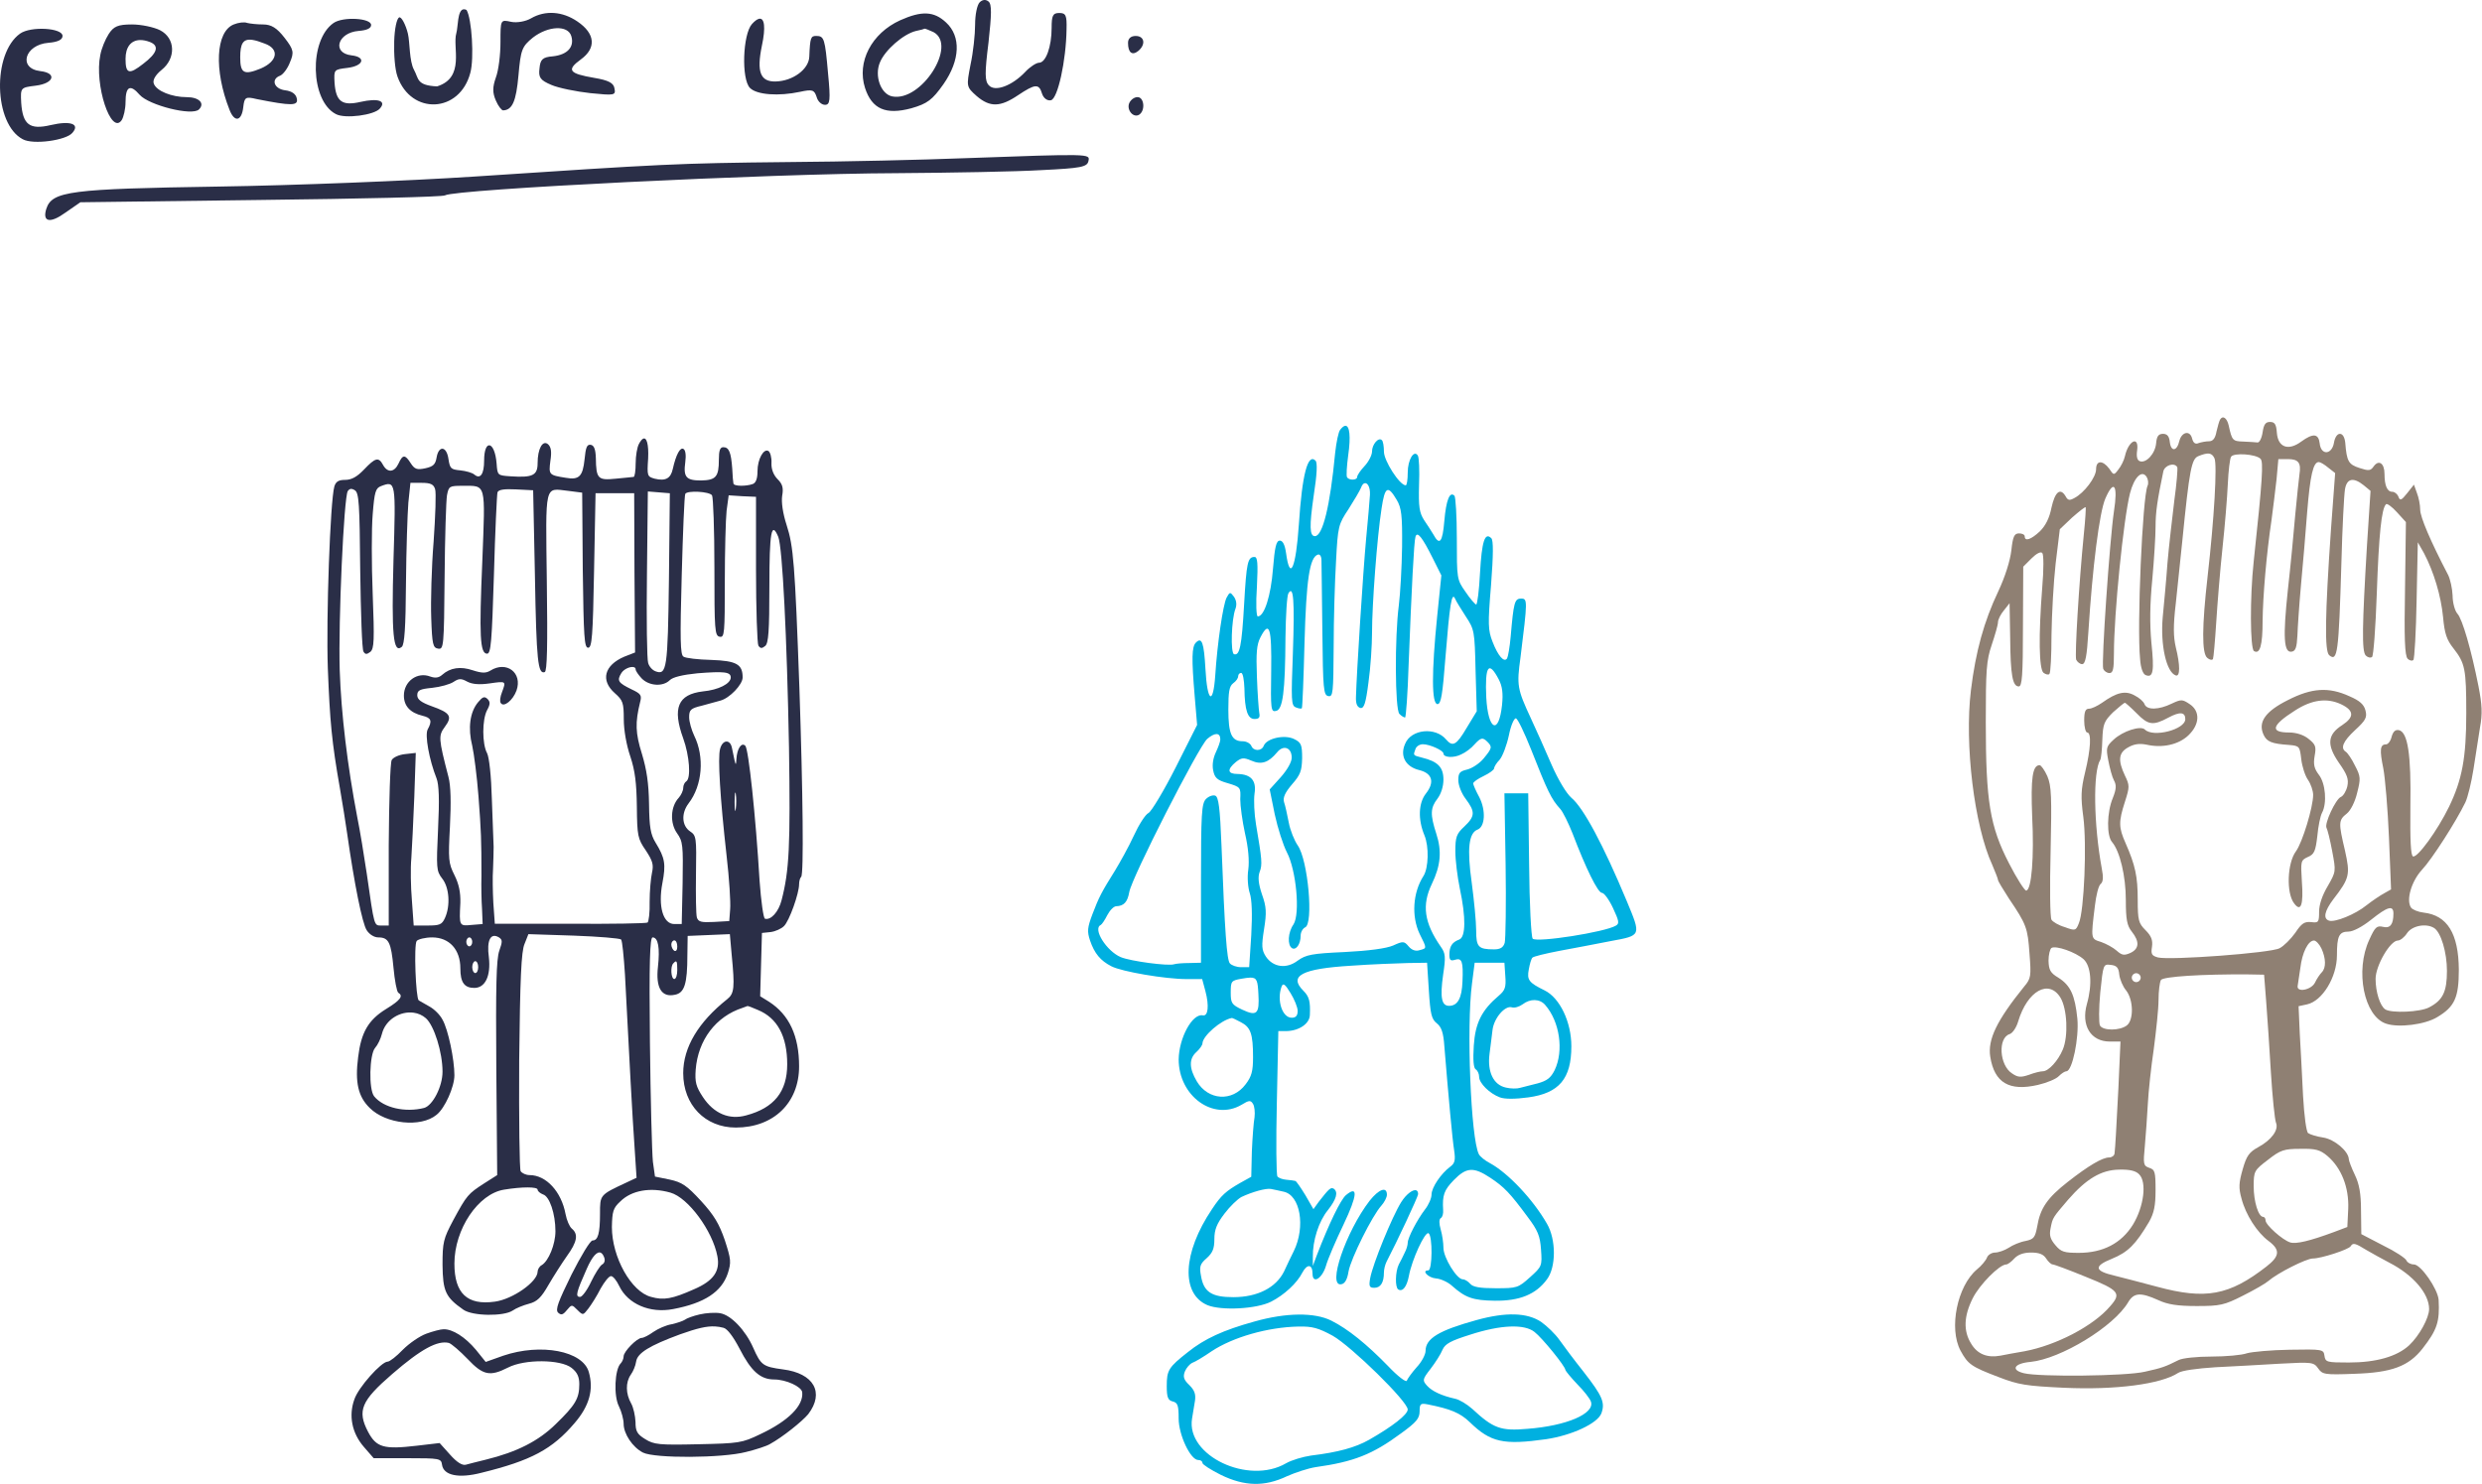 <svg width="3328" height="1990" xmlns="http://www.w3.org/2000/svg" xmlns:xlink="http://www.w3.org/1999/xlink" xml:space="preserve" overflow="hidden"><defs><clipPath id="clip0"><rect x="485" y="276" width="3328" height="1990"/></clipPath></defs><g clip-path="url(#clip0)" transform="translate(-485 -276)"><path d="M351.808 1298.33C350.612 1296.34 348.618 1289.16 347.024 1282.39 345.429 1273.22 342.239 1269.24 337.057 1269.24 333.07 1269.24 326.691 1268.04 323.103 1266.85 318.717 1264.85 315.927 1266.85 314.332 1272.82 311.541 1284.38 300.378 1281.99 297.189 1269.64 293.999 1255.69 286.026 1254.89 284.431 1268.04 283.634 1276.01 280.843 1279.2 275.262 1279.2 269.282 1279.2 266.89 1276.01 266.092 1266.85 264.896 1252.5 252.537 1239.35 244.165 1242.53 240.577 1243.73 239.381 1248.91 240.577 1256.88 243.368 1277.21 229.015 1270.43 224.231 1249.31 223.035 1243.73 219.048 1235.76 215.46 1231.38 209.48 1223.41 209.081 1223.41 203.101 1232.57 194.33 1244.13 185.559 1243.73 185.559 1231.77 185.559 1221.01 169.612 1199.89 156.456 1193.12 150.077 1189.53 147.685 1189.93 144.894 1195.11 137.718 1207.46 130.541 1201.88 125.757 1180.36 122.967 1166.02 117.784 1156.05 110.209 1148.48 98.249 1137.32 89.877 1134.53 89.877 1141.71 89.877 1144.1 86.289 1145.69 82.302 1145.69 75.923 1145.69 73.93 1141.71 71.936 1122.98 70.341 1109.03 63.564 1087.51 54.394 1067.98 35.258 1027.73 24.095 987.476 17.716 935.268 8.945 863.134 22.101 753.538 46.421 700.932 50.407 691.368 53.996 682.6 53.996 681.006 53.996 679.412 60.773 668.253 68.747 655.898 92.268 621.226 93.863 616.444 96.255 582.17 98.647 551.882 98.249 548.694 89.079 537.933 52.401 492.501 40.042 466.995 43.63 443.88 49.212 408.81 69.145 397.252 107.418 406.02 119.378 408.81 132.136 413.99 135.724 417.976 139.312 421.563 143.698 424.352 145.691 424.352 153.665 424.352 162.834 468.988 160.442 494.892 157.253 526.376 151.273 539.528 134.927 549.889 124.163 556.266 122.169 560.251 121.771 572.606 121.771 580.576 123.764 588.547 125.757 589.743 131.738 593.329 158.05 584.163 168.815 574.598 178.782 565.432 180.775 541.122 173.2 514.42 165.227 485.726 178.383 464.205 203.898 464.205L218.251 464.205 215.46 401.636C212.271 341.059 211.473 324.72 210.277 313.959 209.879 311.17 206.689 308.778 203.101 308.778 193.931 308.778 175.193 297.62 147.685 276.099 120.176 254.578 110.608 240.63 106.621 216.319 103.83 201.574 102.235 199.183 91.072 196.791 83.897 195.596 73.531 191.212 68.348 187.625 62.767 184.039 54.394 181.249 50.009 181.249 45.623 181.249 40.441 178.061 39.245 174.474 37.65 170.488 31.67 163.315 25.689 158.533-0.623 136.215-12.185 79.624 3.762 49.734 13.729 31.401 18.115 28.213 54.793 14.265 81.504 3.903 91.87 2.309 142.502-0.082 211.473-3.27 272.471 4.7 295.594 19.844 300.378 23.033 320.711 25.822 345.429 27.416 368.154 28.612 407.224 30.605 431.942 32.199 475.398 34.59 477.391 34.191 483.371 25.822 488.953 17.852 491.743 17.055 532.01 18.648 581.845 20.243 604.569 28.612 623.307 52.524 642.843 77.631 646.431 88.391 644.836 117.883 643.64 132.628 620.915 165.308 611.746 165.308 607.36 165.308 602.975 167.699 601.779 170.488 600.583 173.677 586.629 182.843 570.283 190.814L541.18 205.958 540.781 237.442C540.781 260.557 538.389 273.31 532.409 285.664 528.023 294.83 524.435 304.395 524.435 306.388 524.036 317.148 505.299 333.089 490.149 335.48 481.776 336.676 472.607 339.466 469.817 341.458 467.424 343.451 464.634 363.776 463.039 391.673 461.843 417.179 459.85 454.641 458.654 474.966L457.059 511.63 468.222 514.022C488.953 518.405 508.488 550.687 508.488 579.779 508.488 605.684 511.279 611.661 524.036 611.661 530.017 611.661 542.376 618.038 554.336 627.603 576.263 645.138 584.237 647.529 584.237 635.972 584.237 621.226 579.851 615.647 570.283 618.038 561.911 620.031 559.519 617.639 551.944 600.901 532.409 559.454 544.768 497.682 574.669 488.117 591.413 482.538 626.497 486.922 642.843 496.885 666.364 510.834 671.946 523.188 671.946 560.65 671.547 609.271 656.398 633.581 624.503 637.167 617.327 637.964 609.752 641.153 607.759 643.942 600.981 654.304 608.556 679.412 622.51 694.556 635.666 708.505 667.959 758.719 680.717 785.022 683.906 791.797 688.69 811.325 691.481 828.86 694.272 846.396 698.259 871.902 700.252 885.053 703.84 904.182 703.043 916.139 698.259 940.847 688.69 989.07 676.73 1030.92 669.952 1038.09 666.763 1041.68 663.573 1052.44 663.573 1062.4 663.175 1071.96 660.384 1084.32 657.594 1089.9 634.072 1134.93 620.118 1167.61 620.118 1177.57 620.118 1183.95 618.125 1193.91 615.732 1199.89L611.746 1211.05 602.576 1199.49C595.001 1189.93 593.008 1189.13 591.014 1194.71 589.42 1198.7 585.832 1201.49 582.642 1201.49 575.865 1201.49 572.276 1209.86 572.276 1225.4 572.276 1239.75 564.702 1244.93 557.924 1235.76 553.539 1229.38 551.147 1229.38 538.788 1233.37 524.036 1238.15 521.644 1242.14 519.651 1267.24 518.854 1274.82 516.063 1279.2 512.475 1279.2 508.887 1279.2 505.697 1274.42 504.501 1267.24 501.71 1250.9 486.959 1250.11 485.365 1266.45 483.77 1279.6 476.594 1280.4 460.647 1268.84 443.504 1256.08 429.55 1260.87 427.955 1280.4 427.158 1291.95 425.165 1295.14 418.786 1295.14 412.805 1295.14 410.413 1291.95 408.819 1281.19 407.623 1273.22 404.433 1267.24 402.041 1267.64 399.25 1268.04 390.48 1268.44 382.905 1268.84 368.552 1269.24 367.755 1270.43 363.369 1290.36 360.977 1300.72 355.396 1304.31 351.808 1298.33ZM344.233 1246.52C348.22 1238.55 343.834 1164.82 335.063 1087.91 327.488 1021.35 327.09 984.686 334.664 978.708 337.854 975.918 341.043 975.52 342.239 977.114 343.037 978.708 345.03 1001.03 346.625 1026.13 348.22 1051.24 351.808 1096.27 354.997 1125.77 358.187 1155.26 361.376 1193.91 362.173 1211.85 362.971 1229.78 364.964 1246.12 366.559 1248.51 370.147 1254.09 399.649 1252.1 406.028 1245.72 410.015 1241.74 408.819 1219.42 396.858 1107.83 391.676 1060.01 392.074 991.062 397.257 987.874 405.231 983.092 408.819 995.446 408.819 1028.13 409.217 1062 414.002 1118.19 420.779 1163.63 422.772 1179.17 425.962 1203.48 427.557 1218.62L429.949 1245.32 442.706 1245.32C457.059 1245.32 460.647 1240.14 458.255 1225 457.457 1219.82 455.065 1195.91 452.673 1171.6 450.68 1147.68 446.294 1101.85 442.706 1069.97 435.929 1006.21 437.125 985.085 447.889 987.077 453.072 987.874 454.667 993.055 455.464 1008.2 455.863 1019.36 457.856 1049.65 460.248 1075.95 462.64 1102.25 466.627 1146.89 468.621 1174.78 472.607 1223.41 476.594 1241.34 484.169 1241.34 486.162 1241.34 491.743 1238.15 496.926 1233.77L506.096 1226.59 500.514 1151.27C492.541 1036.1 491.743 987.874 498.122 982.295 509.285 973.128 510.88 984.686 514.468 1105.84 515.664 1152.87 518.056 1197.5 519.252 1204.67 521.644 1219.42 530.415 1221.41 544.369 1210.25L553.539 1202.68 548.754 1129.35C542.376 1022.15 541.578 987.476 547.16 981.896 549.552 979.505 553.14 978.31 555.532 979.903 557.525 981.099 560.316 1019.36 561.911 1064.79 564.702 1144.9 568.29 1178.77 574.27 1184.75 575.466 1186.34 582.243 1181.56 589.021 1173.99L600.981 1160.84 599.785 1071.57C598.589 1005.41 599.387 981.498 603.373 977.512 605.766 975.121 609.354 974.324 610.948 975.918 612.543 977.512 614.536 1013.78 615.334 1056.42L616.929 1133.74 625.301 1118.99C638.457 1093.88 648.025 1062 650.816 1033.31 652.81 1011.39 655.6 1003.02 664.77 991.461 680.318 971.535 681.913 963.962 681.913 904.581 681.913 844.802 676.331 815.31 658.79 779.044 643.241 747.162 616.53 710.497 610.55 712.49 607.36 713.685 606.563 734.409 606.962 779.443 608.158 849.983 603.373 879.474 591.413 881.865 586.629 882.662 583.838 879.872 581.845 873.097 580.649 867.518 577.061 862.736 574.27 862.736 566.296 862.736 565.499 855.562 570.682 830.455 573.074 818.1 576.662 776.254 578.257 737.996L581.047 668.253 571.878 663.072C566.695 660.282 555.931 653.109 548.356 647.131 533.206 634.776 505.697 623.617 497.724 626.407 489.75 629.197 491.743 639.16 503.704 655.101 525.631 683.397 526.428 688.179 519.252 720.46 510.481 757.524 510.481 761.11 521.644 769.878 526.827 773.863 532.807 785.819 535.598 797.775 540.382 816.506 540.382 819.694 532.807 834.042 528.422 843.208 522.84 851.178 520.448 852.772 512.873 857.555 516.461 866.721 532.807 881.865 547.16 895.016 549.153 899.002 546.761 908.168 544.768 916.139 539.186 921.319 525.232 927.297 497.325 940.05 474.601 938.456 442.706 922.117 412.407 906.972 402.44 892.626 410.015 875.887 414.4 866.323 420.779 863.533 444.7 861.938 458.255 860.743 458.654 859.946 460.647 842.809 461.843 832.846 465.83 820.492 469.817 814.912 473.405 809.731 476.594 800.565 476.594 794.985 476.594 778.646 462.242 731.221 453.471 719.265 441.909 703.722 440.314 663.47 451.079 649.522 460.248 637.167 463.836 647.529 461.444 679.412 459.85 705.715 459.85 707.309 469.418 711.693 478.188 715.279 479.783 719.663 482.175 739.59 483.371 752.741 486.162 766.69 488.554 771.074 495.332 783.827 493.338 810.528 484.169 822.085 478.188 830.056 476.594 835.635 478.587 847.193 480.979 859.946 479.783 862.736 470.215 870.308 463.836 875.489 453.869 878.677 444.301 878.677 418.387 878.677 420.779 888.241 452.275 908.168 474.999 922.914 495.332 925.305 514.069 916.537 531.611 908.168 532.01 899.401 515.664 888.64 495.73 875.887 494.534 862.337 510.88 838.425 522.442 822.085 524.435 816.107 522.442 806.543 520.847 799.768 516.86 793.391 513.671 792.195 506.893 789.406 491.345 756.328 494.534 750.749 495.73 748.756 499.318 734.808 502.109 719.663 507.292 692.165 507.292 692.165 496.129 672.637 488.953 660.681 484.567 647.928 484.567 638.363 484.567 624.016 483.77 623.219 473.803 624.414 465.032 625.212 461.046 622.821 452.673 610.068 446.693 601.698 437.125 592.134 431.543 589.344 419.982 582.968 284.83 573.004 268.484 576.99 260.112 579.381 258.916 581.373 260.511 591.336 261.707 600.104 259.713 605.684 251.74 613.654 242.57 622.821 241.374 626.806 241.374 654.304 241.374 685.39 238.185 700.534 225.028 730.423 215.859 751.147 215.46 758.719 224.231 785.819 230.61 805.746 230.61 807.739 224.231 820.89 214.663 841.215 215.46 851.577 228.616 858.75 236.191 863.134 243.368 864.33 253.335 862.337 274.464 857.555 295.993 862.337 309.149 874.691 324.698 889.437 325.495 907.371 310.744 916.936 301.176 923.312 299.581 923.312 286.823 917.334 269.68 908.965 253.733 908.567 250.544 916.537 249.348 920.124 243.368 925.305 236.989 928.493 224.63 935.268 213.068 932.479 193.533 918.53 187.154 914.146 179.579 910.559 175.991 910.559 171.207 910.559 169.612 906.574 169.612 894.618 169.612 885.85 171.605 878.677 173.599 878.677 179.579 878.677 178.383 856.359 170.808 825.274 165.227 802.159 164.828 792.195 168.416 765.494 173.2 729.228 169.612 639.559 162.436 622.821 158.449 612.857 157.652 612.459 143.698 617.639 135.326 620.031 127.352 624.813 125.757 627.603 123.764 630.791 123.365 671.84 124.561 718.866 126.156 792.594 125.757 806.942 120.176 820.093 116.588 828.063 111.804 834.838 109.81 834.838 100.242 834.838 97.85 817.303 99.843 766.291 102.634 711.693 99.046 667.456 91.87 666.659 89.877 666.26 79.112 682.998 68.747 703.323 43.231 752.741 37.65 786.218 37.65 892.626 37.65 962.368 38.447 975.121 45.623 996.243 50.009 1009.39 53.996 1022.94 53.996 1026.53 53.996 1030.12 57.584 1037.29 61.969 1042.47L69.544 1052.04 70.341 1006.21C70.74 955.593 73.531 940.449 81.903 940.449 86.289 940.449 87.485 954.796 87.485 1020.55L87.883 1101.06 99.046 1112.22C105.425 1118.59 111.405 1121.78 113.398 1119.39 115.392 1117.4 115.392 1097.07 113.398 1073.96 108.215 1007.8 109.013 963.962 114.993 958.782 118.182 956.39 121.771 955.593 122.967 957.187 124.561 958.383 125.757 982.295 125.757 1009.79 126.156 1037.29 128.548 1080.73 131.339 1105.44L136.92 1151.27 153.266 1166.81C162.834 1175.18 170.808 1181.56 171.605 1180.76 172.004 1180.36 171.207 1164.42 169.213 1145.69 162.436 1077.14 156.854 982.295 158.848 976.317 160.442 973.128 164.03 970.339 166.821 970.339 171.207 970.339 173.2 980.7 175.193 1013.38 180.775 1101.06 189.945 1173.59 197.918 1192.32 209.48 1219.02 215.061 1210.65 209.48 1175.18 203.898 1137.72 192.337 971.136 195.127 963.962 196.323 961.173 199.912 958.383 203.5 958.383 208.284 958.383 209.48 963.564 209.48 984.686 209.48 1037.69 222.238 1164.42 231.008 1199.49 236.59 1221.01 246.956 1231.38 253.335 1221.41 255.328 1218.22 256.125 1212.64 254.531 1209.46 247.753 1194.31 240.178 1020.55 244.564 977.114 245.361 964.759 248.55 956.789 252.138 955.593 262.105 951.608 263.7 960.774 259.713 999.033 257.321 1024.54 257.72 1051.24 260.909 1083.92 263.301 1110.22 265.295 1142.11 265.295 1154.46 265.295 1174.39 267.687 1190.33 275.66 1228.59 277.255 1236.96 290.411 1241.34 294.398 1234.56 295.195 1232.57 293.601 1212.64 290.411 1189.53 287.62 1166.42 283.235 1128.95 281.242 1105.84 279.647 1082.72 276.458 1050.04 274.863 1032.91 271.674 996.243 279.647 959.578 292.405 955.195 298.385 953.202 298.385 969.143 292.405 993.055 289.215 1007 288.816 1021.35 292.405 1051.64 294.797 1073.96 298.783 1111.82 301.176 1135.73 310.744 1231.77 313.535 1245.72 322.704 1249.31 335.462 1254.49 340.645 1254.09 344.233 1246.52ZM239.779 904.581C255.328 888.64 261.707 887.444 282.438 898.603 297.986 906.972 305.162 906.176 305.162 896.611 305.162 882.662 262.105 871.503 250.942 882.662 245.361 888.241 221.44 880.669 209.081 869.112 199.114 859.946 198.716 857.953 201.905 841.215 203.898 830.853 207.088 818.897 209.48 814.513 213.068 808.137 212.669 802.557 207.885 790.602 199.912 771.472 199.513 739.988 207.088 731.619 217.453 719.265 225.427 686.187 225.427 653.906 225.427 628.001 227.022 619.632 233.401 611.661 244.165 598.111 243.368 588.547 231.407 582.968 223.035 579.381 220.244 579.779 213.068 586.156 208.682 590.141 199.114 595.322 192.337 597.713 178.383 602.097 178.383 600.901 183.964 646.334 185.559 660.282 188.749 673.035 191.539 675.427 195.127 678.216 195.526 684.593 193.134 696.548 182.37 755.133 181.174 826.071 191.141 842.012 192.337 844.005 193.533 855.961 193.931 869.112 194.729 890.234 196.323 893.821 208.284 905.777 215.859 912.552 223.035 918.53 224.231 918.53 225.028 918.53 232.205 912.153 239.779 904.581ZM638.856 616.444C648.025 610.466 655.999 583.765 655.999 559.055 655.999 530.76 650.417 519.601 632.078 510.036 620.118 503.66 581.845 502.066 573.473 507.247 566.296 511.63 560.316 530.76 560.316 548.295 560.316 565.831 579.851 599.706 590.217 599.706 593.406 599.706 598.988 604.089 602.576 609.669 609.354 619.632 628.091 623.219 638.856 616.444ZM487.757 588.945C493.737 575.794 494.135 563.041 488.155 557.063 485.763 554.672 481.378 548.295 478.986 543.114 473.803 533.151 453.869 529.564 455.863 539.129 456.261 542.317 457.856 553.078 459.451 563.041 461.843 583.366 469.817 599.706 477.79 599.706 480.182 599.706 484.966 594.923 487.757 588.945ZM216.656 553.875C217.453 547.498 221.44 537.933 225.826 532.752 235.793 520 236.191 492.899 226.623 485.726 217.055 478.552 194.729 478.552 190.742 485.726 189.147 488.914 189.147 508.841 191.141 529.963 195.127 567.823 195.127 568.222 205.094 567.026 213.068 566.229 215.859 563.44 216.656 553.875ZM245.361 549.889C245.361 546.701 242.57 543.911 239.381 543.911 236.191 543.911 233.401 546.701 233.401 549.889 233.401 553.078 236.191 555.867 239.381 555.867 242.57 555.867 245.361 553.078 245.361 549.889ZM413.603 518.007C415.198 498.479 417.988 455.438 419.982 422.36 421.975 389.68 425.165 359.392 426.759 355.407 430.746 345.842 420.779 332.292 403.237 322.727 390.878 315.952 387.29 311.17 382.107 292.837 376.924 274.903 376.526 267.73 380.513 253.782 386.094 231.862 401.643 207.951 416.792 196.791 432.739 184.836 431.942 176.466 414.002 162.518 363.768 123.462 332.272 117.883 267.288 135.418 245.361 141.396 219.845 147.772 210.676 150.163 183.167 156.54 181.971 162.916 206.689 172.88 228.218 181.648 238.583 192.009 256.524 222.297 263.301 234.254 265.295 244.217 265.295 264.94 265.295 289.251 264.497 292.439 256.923 294.83 248.949 297.62 248.55 299.612 250.942 324.321 252.138 338.668 254.132 364.174 254.929 380.514 255.727 396.854 259.315 430.33 262.903 454.242 266.092 478.552 269.282 508.044 269.282 520 269.282 531.955 270.876 543.911 272.471 546.701 275.262 551.483 329.083 554.672 388.885 554.273L410.812 553.875 413.603 518.007ZM137.718 523.188C146.887 508.044 148.482 471.379 140.907 453.445 134.528 438.301 121.771 424.352 114.196 424.352 111.006 424.352 102.634 422.36 95.458 419.57 84.694 415.983 80.707 415.983 72.734 421.563 55.989 432.323 53.597 468.988 69.544 474.169 73.531 475.364 78.714 482.936 81.106 491.306 93.464 532.354 122.169 548.295 137.718 523.188ZM495.73 310.771C514.468 294.83 524.834 268.527 523.638 239.833L522.442 215.522 504.501 208.747C472.209 196.791 453.869 192.408 445.896 194.799 435.53 197.987 412.805 218.312 412.805 224.29 412.805 227.08 411.211 229.072 409.616 229.072 403.237 229.072 396.858 249.397 396.858 270.121 396.858 290.446 397.656 291.642 415.995 305.59 432.739 318.742 437.524 320.336 459.451 320.336 479.783 320.734 485.763 319.14 495.73 310.771ZM243.368 286.062C253.733 275.7 249.746 243.021 234.995 218.711 219.447 193.603 194.729 180.85 162.436 180.85 142.901 180.85 138.515 182.046 130.94 191.212 124.163 199.183 122.568 204.364 124.561 213.928 127.352 228.276 127.352 227.877 148.083 252.187 172.403 280.085 192.337 292.04 216.257 292.439 230.61 292.837 238.982 290.845 243.368 286.062ZM548.356 184.437C555.931 180.053 569.486 172.481 578.655 167.699 610.55 151.359 632.078 126.252 632.078 105.528 632.078 93.572 618.922 69.661 605.367 56.907 589.021 41.763 561.114 33.793 524.435 33.793 494.933 33.793 492.939 34.191 491.743 42.959 490.547 51.328 489.351 51.726 445.098 50.929 420.38 50.531 394.466 48.14 387.689 46.147 381.31 43.756 359.781 41.763 340.246 41.763 321.109 41.763 301.176 39.771 295.993 36.981 278.451 28.213 274.464 26.619 250.942 21.438 226.224 15.46 109.013 14.265 88.681 19.446 70.74 23.829 75.524 32.597 97.451 34.59 138.116 38.575 209.48 82.015 228.616 114.694 236.191 127.447 244.962 128.244 268.883 117.484 281.641 111.506 294.797 109.514 320.711 109.514 351.808 109.514 357.389 110.709 382.506 123.462 397.656 131.034 412.805 139.802 416.394 142.99 428.753 153.75 467.424 173.278 476.195 173.278 487.358 173.278 524.036 185.234 526.827 189.618 530.017 194.799 532.807 194.002 548.356 184.437ZM118.581 173.278C121.372 168.895 125.359 165.308 127.352 165.308 129.345 165.308 149.678 157.736 172.004 148.57 216.656 130.635 219.845 126.65 204.297 109.115 181.971 82.812 132.136 56.907 89.877 48.937 77.916 46.944 63.165 44.154 57.185 42.959 39.643 39.771 26.487 44.951 18.115 58.9 7.35 76.037 8.148 95.964 20.108 119.875 29.278 138.208 55.989 165.308 65.159 165.308 67.152 165.308 71.936 168.895 75.923 173.278 80.707 178.459 88.282 181.249 98.249 181.249 109.412 181.249 114.993 178.858 118.581 173.278Z" fill="#8F8073" fill-rule="evenodd" transform="matrix(1 0 0 -1 3110 2137)"/><path d="M282.149 211.007C240.665 210.21 193.994 196.656 165.673 177.919 155.302 170.743 143.335 163.567 139.745 162.371 136.155 160.776 131.767 155.594 129.773 150.81 126.981 143.634 128.177 139.648 135.756 132.472 142.537 125.695 144.532 120.512 143.335 111.742 142.139 104.965 140.543 94.201 139.346 87.424 131.369 37.991 214.737-1.875 265.396 27.626 272.974 32.011 288.132 36.396 298.902 37.991 335.202 42.376 358.337 48.754 376.686 59.119 408.198 77.059 428.542 93.005 428.542 99.782 428.542 110.546 353.152 184.297 328.021 198.649 308.874 209.014 300.897 211.406 282.149 211.007ZM565.76 211.007C551.101 210.409 533.051 206.821 512.708 200.243 485.982 191.872 478.802 187.885 475.212 179.912 472.818 173.932 465.638 162.77 459.256 154.398 448.087 140.046 448.087 138.851 454.47 131.675 461.251 124.1 474.414 118.121 492.364 114.134 497.949 112.938 507.921 106.958 515.101 100.579 543.422 74.268 553.394 70.68 589.295 73.869 641.549 77.856 679.444 94.201 674.258 110.148 673.062 114.134 664.685 124.898 655.909 133.668 647.532 142.438 640.352 151.209 639.954 152.804 639.954 157.587 608.84 195.858 598.469 203.832 591.688 209.213 580.419 211.605 565.76 211.007ZM571.794 227.252C586.104 226.854 597.871 223.565 607.245 217.386 615.223 211.805 626.392 201.041 631.976 193.068 637.56 185.095 651.92 165.959 664.286 150.411 689.815 117.722 693.405 108.951 688.219 94.6 683.034 81.045 648.729 65.099 614.026 59.917 556.984 51.944 539.832 55.531 511.91 82.64 498.746 95.397 485.583 100.579 455.666 106.559 445.694 108.553 444.497 107.357 444.497 97.39 444.497 87.822 440.11 82.64 419.766 67.89 381.473 39.585 356.343 29.619 304.886 22.443 294.914 20.849 277.761 15.267 266.193 10.085 236.676-3.868 209.95-3.47 178.039 12.078 164.477 18.855 153.308 26.031 153.308 28.024 153.308 30.416 150.914 32.011 147.723 32.011 137.352 32.011 121.396 65.498 121.396 87.822 121.396 104.965 120.2 108.951 113.419 110.546 107.036 112.141 105.44 116.127 105.44 131.276 105.44 152.405 107.834 156.391 133.762 176.723 156.1 194.662 181.23 206.224 223.114 217.784 265.396 229.744 303.689 230.143 326.027 218.98 348.365 207.818 373.495 187.486 402.215 157.986 414.98 144.432 426.548 135.661 427.345 138.452 428.143 140.844 434.126 149.215 440.508 156.391 447.29 163.567 452.475 173.533 452.475 178.318 452.475 195.061 470.425 205.825 521.084 219.778 540.63 225.16 557.483 227.651 571.794 227.252ZM440.285 393.54C441.668 392.861 442.491 391.242 442.491 388.55 442.491 385.361 414.17 324.766 400.209 298.056 398.214 294.069 396.619 287.691 396.619 283.306 396.619 270.15 392.231 262.974 383.854 262.974 377.073 262.974 376.275 264.968 378.269 276.13 381.86 295.265 407.389 357.854 419.754 377.787 426.934 389.149 436.134 395.577 440.285 393.54ZM393.719 393.93C397.958 395.424 400.65 393.531 400.65 387.75 400.65 384.162 397.06 377.385 393.071 373 381.104 359.845 352.384 302.438 349.193 284.897 347.598 274.532 344.406 268.552 339.62 267.755 320.074 263.769 345.603 338.317 377.514 379.777 383.697 387.551 389.481 392.435 393.719 393.93ZM245.081 395.528C238.3 396.724 219.951 391.542 205.591 384.765 200.406 381.974 190.035 372.008 182.855 362.44 172.483 348.886 169.292 340.912 169.292 328.155 169.292 315.398 166.899 309.817 158.921 302.641 150.145 295.067 148.949 291.479 151.342 279.121 154.932 257.195 165.702 250.418 194.821 250.418 227.131 250.418 251.863 263.175 262.633 284.702 266.621 293.473 272.605 305.831 275.796 312.209 291.751 344.899 284.571 387.555 261.835 391.94 255.851 393.535 248.273 394.731 245.081 395.528ZM512.637 421.043C505.357 420.544 498.776 416.059 490.399 407.488 477.236 393.933 474.842 387.157 476.039 367.224 476.438 362.839 475.241 357.656 472.848 356.46 470.454 354.866 470.454 349.284 472.848 340.912 474.842 334.135 476.438 322.973 476.438 316.595 476.438 303.439 494.388 274.337 502.366 274.337 505.158 274.337 509.546 271.546 512.338 268.357 515.928 263.972 525.501 262.378 546.642 262.378 574.964 262.378 576.559 262.776 592.515 277.128 608.47 291.479 608.869 292.277 607.274 314.202 606.077 332.541 602.886 340.116 589.324 358.055 565.789 389.947 557.812 398.319 539.064 410.677 527.895 418.053 519.917 421.541 512.637 421.043ZM192.428 624.755C178.068 621.965 153.736 600.836 153.337 590.87 153.337 588.478 149.747 583.295 145.359 579.309 134.988 570.139 135.387 557.382 145.758 539.842 160.916 514.328 193.226 511.936 211.176 535.855 219.154 546.22 221.148 553.396 221.148 572.133 221.148 603.627 217.957 612.397 204.794 619.174 198.81 622.364 193.226 625.154 192.428 624.755ZM598.897 648.824C593.512 648.974 587.728 647.08 582.543 643.093 578.155 639.904 571.773 637.911 568.182 639.107 559.008 641.898 544.249 624.755 542.255 608.809 541.457 601.235 539.462 586.883 538.266 576.917 535.075 552.599 543.452 535.058 560.205 531.47 566.587 529.876 575.363 529.876 578.953 531.071 582.942 531.869 593.712 535.058 602.487 537.051 615.65 540.639 620.437 544.626 625.622 554.991 637.988 580.904 632.404 619.972 612.858 642.296 609.268 646.482 604.282 648.675 598.897 648.824ZM263.48 669.056C261.635 670.402 260.439 669.604 259.441 667.013 252.66 648.675 260.239 625.154 273.004 625.154 278.588 625.154 280.981 627.945 280.981 634.323 280.981 639.107 276.594 649.871 271.408 658.242 267.818 664.222 265.325 667.711 263.48 669.056ZM217.39 678.966C214.342 678.898 210.378 678.275 205.193 677.378 192.029 674.986 191.231 674.189 191.231 659.04 191.231 644.688 192.428 642.695 206.788 635.918 226.333 626.749 229.923 630.337 228.328 657.046 227.431 674.388 226.533 679.172 217.39 678.966ZM527.595 999.292C525.102 998.794 522.31 996.303 517.922 991.519 513.934 986.735 505.956 980.755 500.371 978.363 490.399 973.181 476.438 973.978 476.438 979.559 476.438 983.546 458.089 991.917 448.914 991.917 444.526 991.917 440.138 989.127 438.942 985.539 435.751 976.769 435.352 977.167 447.718 973.978 468.859 968.796 476.438 961.221 476.438 944.477 476.438 935.308 473.246 925.342 468.46 918.964 458.886 906.605 458.488 897.835 466.864 871.922 474.443 848.8 472.848 829.266 460.881 804.549 447.318 776.245 450.51 752.724 472.848 720.433 479.23 711.662 479.629 706.48 476.039 682.96 471.651 651.864 474.044 641.1 484.016 641.1 495.584 641.1 501.169 651.465 501.967 673.79 503.163 700.899 501.169 705.683 491.994 702.892 486.011 700.899 484.416 702.494 484.416 709.669 484.416 720.831 488.006 726.413 497.579 730 506.354 733.19 506.754 759.501 498.377 798.569 495.186 814.117 492.393 836.442 492.393 848.402 492.393 867.537 493.989 871.922 504.36 881.49 519.119 895.443 519.119 901.422 506.354 918.565 500.77 925.74 496.382 936.903 496.382 943.68 496.382 953.647 498.377 955.64 508.349 958.032 514.731 959.626 524.704 966.005 530.288 972.782 541.457 986.336 542.255 988.329 535.474 995.107 532.282 998.296 530.089 999.791 527.595 999.292ZM172.384 1005.57C169.292 1005.67 164.905 1003.48 159.719 999.093 148.151 988.728 58.799 813.718 55.209 793.786 52.816 780.231 48.029 775.049 37.658 774.65 34.467 774.65 29.282 769.468 25.692 762.691 22.501 756.312 18.512 750.332 16.916 749.534 5.747 744.352 24.894 714.453 43.642 706.48 56.805 700.899 108.262 694.122 115.442 696.912 117.835 697.71 126.611 698.507 135.387 698.507L151.342 698.906 151.342 805.347C151.342 899.429 152.14 912.585 158.123 918.565 161.713 922.153 167.298 924.146 170.489 922.95 174.877 921.355 176.871 907.004 178.866 855.577 183.253 739.568 186.046 702.892 190.035 698.108 192.428 695.318 199.209 692.926 205.193 692.926L215.963 692.926 218.755 735.981C220.351 764.684 219.553 783.819 216.761 792.191 214.367 799.367 213.171 813.32 214.766 823.684 216.361 835.644 214.766 853.584 210.378 872.321 206.788 888.666 203.996 909.396 203.996 918.166 204.794 934.112 204.395 934.511 187.243 939.694 172.882 943.68 169.691 946.869 167.697 956.836 166.101 964.41 167.697 973.579 171.287 981.154 174.478 987.931 177.27 995.505 177.27 998.296 177.27 1003.08 175.475 1005.47 172.384 1005.57ZM573.767 1026.6C571.374 1027.4 566.986 1017.83 564.194 1003.88 561.402 990.721 555.817 975.971 551.828 971.187 547.44 966.802 544.249 961.221 544.249 959.228 544.249 957.633 537.867 952.849 530.288 949.262 522.709 945.673 516.327 941.288 516.327 939.295 516.327 937.701 519.917 929.329 524.704 920.558 533.479 903.017 532.282 881.49 522.31 877.503 510.344 873.118 507.95 851.591 514.332 806.542 517.524 782.623 520.316 753.92 520.316 742.359 520.316 720.034 523.108 716.845 544.249 716.845 552.626 716.845 556.615 719.237 558.609 725.615 559.806 730.399 560.604 777.441 559.806 830.462L558.21 926.139 574.166 926.139 590.122 926.139 591.318 830.462C591.717 777.839 594.11 733.19 596.105 731.196 601.69 725.615 693.434 739.967 707.794 748.738 712.581 751.528 711.783 755.116 703.805 772.258 698.619 783.421 691.838 792.59 689.046 792.59 683.462 792.59 667.506 825.279 649.556 872.321 643.971 886.274 636.791 901.024 633.201 905.01 620.836 918.565 616.049 928.93 593.712 985.539 584.936 1007.47 576.16 1025.8 573.767 1026.6ZM536.421 1092.38C533.679 1088.39 532.881 1075.83 533.878 1054.51 536.271 1010.65 550.632 1003.48 555.019 1044.54 556.615 1060.09 555.418 1069.66 550.632 1078.82 543.85 1091.78 539.163 1096.37 536.421 1092.38ZM369.778 1341.58C368.389 1340.77 367.042 1338.95 365.945 1335.96 364.35 1331.97 356.771 1319.21 349.192 1307.25 335.63 1286.92 334.832 1284.13 332.439 1237.49 330.843 1211.18 329.247 1158.95 329.247 1122.28 328.849 1060.49 328.449 1055.3 322.067 1056.5 315.685 1057.7 314.887 1065.27 314.089 1143.41 313.691 1190.45 312.893 1233.5 312.893 1238.29 312.893 1243.87 310.898 1247.06 308.106 1246.26 296.937 1242.67 292.549 1212.77 290.156 1127.86 288.959 1080.42 287.364 1040.95 286.566 1040.15 285.768 1039.36 282.178 1039.76 278.588 1041.35 272.206 1043.74 272.206 1050.52 274.599 1115.1 276.993 1185.27 275.397 1205.6 268.616 1194.43 266.621 1191.64 265.026 1164.93 264.627 1135.43 264.228 1061.68 261.037 1038.16 251.863 1036.57 245.081 1034.97 244.683 1038.96 245.48 1089.99 246.278 1148.19 243.087 1158.56 231.12 1135.43 225.935 1125.47 225.137 1114.3 226.333 1082.41 227.131 1060.09 228.727 1038.16 229.525 1033.78 230.721 1027.8 229.126 1025.8 223.143 1025.8 213.968 1025.8 209.979 1037.36 209.581 1066.86 209.181 1078.03 207.586 1087.6 205.193 1087.6 203.198 1087.6 201.204 1085.6 201.204 1083.21 201.204 1080.42 198.411 1076.43 194.423 1073.64 189.237 1069.66 188.04 1062.08 188.04 1038.56 188.04 1005.87 192.428 995.904 207.187 995.904 212.373 995.904 217.159 993.113 218.755 989.924 221.547 982.35 232.716 982.35 235.508 989.924 239.497 999.89 263.031 1005.07 275.796 999.093 285.768 994.309 286.965 991.519 286.965 973.181 286.566 956.039 284.571 950.856 273.403 938.099 264.228 927.335 261.037 920.558 262.633 914.578 264.228 910.193 267.02 897.436 269.015 887.071 271.009 876.307 276.594 862.753 280.981 856.375 294.943 836.841 302.522 750.73 290.954 746.345 287.763 744.751 284.971 739.967 284.971 735.183 284.971 724.021 278.987 715.25 273.403 718.44 267.02 722.426 267.818 739.568 275.397 750.332 284.571 764.684 278.987 823.286 266.621 846.807 261.436 856.773 254.256 879.497 250.267 897.835L243.486 931.322 258.245 947.667C267.02 957.633 273.004 967.998 273.004 973.978 273.004 987.532 261.835 991.519 253.458 981.154 241.89 967.201 232.317 964.011 218.755 969.991 208.384 974.377 205.591 973.978 198.013 967.998 186.046 958.032 186.843 952.052 200.406 952.052 218.356 951.653 225.935 943.282 223.143 925.74 221.946 916.97 222.744 898.632 225.137 884.28 233.115 837.239 233.912 830.462 229.923 820.495 227.53 813.718 228.328 804.948 233.115 790.596 239.098 773.853 239.497 766.278 235.907 743.953 232.317 721.23 232.716 716.048 238.3 707.277 247.873 692.926 265.824 690.135 280.981 701.696 292.151 709.669 299.729 711.264 344.006 713.257 375.918 714.852 399.851 718.041 409.026 722.027 422.188 728.007 423.784 728.007 429.767 720.831 433.756 716.048 438.942 714.054 444.128 715.649 454.498 718.44 454.498 717.642 444.526 737.575 433.358 761.096 435.352 792.988 449.712 815.313 456.493 826.076 457.291 854.78 450.908 869.929 442.133 891.058 442.931 912.983 452.903 925.74 464.87 940.89 461.679 952.849 444.128 957.235 425.778 961.62 417.801 975.971 424.98 992.316 432.958 1012.25 465.668 1015.44 480.028 998.296 488.803 987.931 493.989 990.721 507.551 1013.84L521.114 1036.17 519.518 1090.78C518.321 1143.81 517.922 1145.8 506.354 1163.34 499.972 1173.31 493.191 1184.07 491.994 1187.26 487.606 1196.83 484.814 1179.29 479.23 1109.52 475.241 1058.09 473.246 1045.74 468.46 1045.74 460.482 1045.74 460.482 1088.79 468.061 1163.74L473.646 1218.35 462.078 1241.48C448.116 1269.38 441.335 1278.15 438.942 1270.18 436.947 1264.2 433.756 1201.21 429.767 1098.76 428.571 1059.69 426.177 1027.8 424.98 1027.8 423.385 1027.8 420.194 1029.79 417.402 1032.58 411.419 1038.56 411.02 1135.43 416.604 1178.09 418.598 1194.04 420.593 1229.52 420.992 1256.62 421.391 1298.88 420.194 1308.85 413.812 1319.61 401.846 1339.94 397.856 1337.55 393.469 1308.05 387.485 1269.78 380.704 1179.29 380.704 1141.81 380.704 1124.67 378.71 1094.37 375.918 1074.84 372.328 1046.53 369.934 1039.76 365.147 1040.55 360.76 1041.75 358.765 1046.13 359.164 1055.7 359.962 1086.4 368.738 1223.93 372.726 1266.99 375.12 1292.11 377.513 1318.82 377.912 1326.39 378.51 1337.45 373.948 1344.03 369.778 1341.58ZM344.922 1419C350.588 1419.28 352.383 1404.93 348.793 1379.81 346.799 1365.06 346.001 1351.9 347.197 1349.91 349.99 1345.53 360.76 1345.92 360.76 1350.31 360.76 1352.7 365.147 1359.08 370.732 1365.06 376.316 1371.04 380.704 1379.81 380.704 1384.59 380.704 1394.16 389.48 1404.13 393.868 1399.74 395.463 1398.55 396.66 1391.37 396.66 1384.19 396.66 1372.24 417.402 1339.55 425.778 1339.15 427.374 1338.75 428.571 1346.72 428.571 1356.29 428.571 1373.43 436.947 1387.38 442.133 1379.01 443.728 1376.62 444.526 1359.08 443.728 1339.55 442.931 1310.44 444.128 1302.47 450.51 1292.5 454.898 1286.13 460.482 1277.36 462.875 1273.37 471.252 1257.82 475.241 1262.6 477.634 1291.31 480.028 1319.21 484.814 1331.57 491.197 1325.19 492.792 1323.6 494.388 1297.69 494.388 1267.79 494.388 1213.97 494.388 1212.77 505.956 1196.43 512.338 1186.86 519.119 1179.29 520.316 1179.29 521.911 1179.29 524.305 1198.42 525.501 1221.94 527.895 1263.8 531.884 1276.96 540.659 1268.19 543.452 1265.4 543.452 1246.66 540.26 1205.2 535.872 1152.97 536.271 1144.6 542.255 1129.45 549.435 1110.72 557.812 1100.75 561.8 1107.13 562.997 1109.12 565.39 1122.28 566.587 1136.23 570.576 1182.08 571.773 1187.26 580.548 1187.26 589.324 1187.26 589.324 1185.27 579.75 1108.32 574.565 1070.85 575.363 1066.07 593.712 1026.6 600.892 1011.05 613.656 982.748 621.634 964.011 630.409 944.079 641.179 926.139 647.96 920.159 664.315 906.605 691.041 856.375 722.154 781.826 741.7 734.784 742.099 735.582 701.013 728.007 681.467 724.021 650.753 718.44 632.005 714.852 613.257 711.264 596.903 707.277 595.706 705.683 594.11 704.088 592.116 696.912 590.92 690.135 588.127 675.784 590.92 672.196 612.06 661.831 632.404 651.864 647.96 619.573 647.96 586.883 647.96 543.43 631.606 523.896 590.122 518.315 572.57 515.922 558.609 515.922 552.227 518.315 538.266 523.497 524.305 537.45 524.305 545.822 524.305 549.808 522.31 554.193 519.917 555.788 516.726 557.382 515.928 568.545 517.124 587.681 519.119 618.377 527.895 635.519 551.03 655.053 559.008 661.831 560.604 666.216 559.407 680.966L558.21 698.906 538.266 698.906 518.321 698.906 514.731 670.999C507.152 613.195 513.136 463.3 523.906 442.171 525.501 438.982 531.884 433.8 538.665 430.212 562.997 417.056 596.504 381.576 615.251 348.886 627.617 327.757 627.617 290.682 615.251 274.337 600.493 254.006 578.155 245.235 545.446 245.634 515.928 246.033 505.956 249.621 488.006 265.567 482.421 270.749 472.449 275.134 466.465 275.533 456.094 276.33 446.521 286.297 456.094 286.297 461.679 286.297 462.078 332.541 456.493 336.129 451.706 338.92 434.155 300.648 430.166 279.121 427.374 264.371 421.79 257.195 415.806 260.783 411.419 263.573 411.818 284.702 416.604 294.27 418.997 298.655 422.587 305.831 424.582 310.216 426.975 314.602 428.571 320.581 428.571 323.372 428.571 330.149 441.335 354.467 451.706 368.021 456.493 374.001 460.482 383.17 460.482 387.954 460.482 397.522 473.246 416.258 485.612 425.428 491.596 429.813 492.792 433.8 490.798 447.354 488.404 462.104 483.219 519.112 477.634 587.282 476.438 605.222 473.646 612.796 467.662 617.58 460.482 623.161 458.886 629.938 456.892 661.432L454.498 698.906 428.571 698.507C414.21 698.108 380.305 696.912 352.782 694.919 286.566 690.932 268.616 681.365 288.561 661.432 296.538 653.459 298.134 647.08 297.336 628.742 296.937 617.181 282.976 607.613 265.824 607.215L255.053 607.215 253.059 511.537C251.863 458.915 252.261 414.266 253.857 412.272 255.453 410.279 260.638 408.285 265.824 407.887 271.009 407.488 276.195 406.691 277.79 406.292 278.987 406.292 284.971 397.522 291.353 387.157L302.123 368.42 309.303 378.386C323.264 396.326 325.259 397.92 329.247 395.927 335.63 391.542 333.236 381.974 321.269 366.825 309.303 352.075 300.926 326.163 301.325 304.236L301.325 292.277 306.511 306.23C323.264 349.683 338.422 380.778 345.602 387.157 362.355 401.11 361.159 387.157 342.411 347.69 332.04 326.163 321.269 301.047 318.876 292.277 313.691 275.134 300.926 267.56 300.926 281.911 300.926 294.668 293.746 295.466 287.364 283.506 280.184 269.155 262.633 253.209 245.48 244.438 225.935 234.471 178.866 232.08 160.118 239.654 124.218 254.803 126.611 309.817 166.101 368.42 178.467 387.157 184.849 392.738 204.395 403.9L218.755 411.873 219.553 445.759C220.351 464.496 221.946 485.226 223.143 491.604 223.94 498.382 223.143 506.355 221.148 509.544 217.957 514.727 215.963 514.727 205.591 508.348 168.096 486.422 121.425 519.909 121.425 569.342 121.824 598.046 139.775 631.134 153.736 628.343 160.916 626.749 162.511 641.1 157.326 660.635L152.938 676.979 132.195 676.979C103.475 676.979 45.237 686.946 31.276 694.122 16.517 701.696 8.539 711.264 2.556 728.805-1.433 740.764-1.034 745.947 5.747 763.886 14.523 787.009 18.113 793.786 36.063 822.489 42.844 833.651 54.411 854.381 61.193 869.132 67.974 883.882 76.749 897.835 81.137 899.828 85.126 902.22 101.481 929.329 117.437 960.822L146.157 1017.83 142.965 1055.7C138.578 1107.53 138.977 1122.68 144.561 1128.26 152.539 1136.23 155.331 1128.26 157.326 1092.78 159.719 1048.13 167.697 1043.34 170.489 1084.41 173.281 1127.46 180.86 1178.89 185.647 1188.45 190.035 1196.43 190.434 1196.43 195.619 1189.65 198.81 1184.87 199.608 1179.29 197.614 1173.7 192.029 1159.35 190.833 1114.3 195.619 1112.71 203.198 1110.32 205.99 1123.08 209.181 1179.68 212.373 1235.9 213.968 1243.07 223.143 1243.07 227.131 1243.07 227.929 1235.1 226.333 1203.21 224.738 1180.08 225.536 1163.34 227.53 1163.34 236.306 1163.34 245.081 1191.25 247.873 1227.12 250.267 1256.62 252.261 1265 257.048 1265 261.037 1265 263.829 1259.42 265.425 1248.25 270.61 1209.58 278.588 1227.92 282.577 1286.52 286.965 1353.9 294.544 1382.6 304.915 1372.24 307.707 1369.44 306.909 1353.9 302.522 1325.59 296.538 1284.13 296.937 1270.98 304.117 1270.98 314.488 1270.98 324.461 1310.84 331.242 1382.6 332.837 1396.95 335.63 1410.9 338.023 1413.7 340.716 1417.18 343.034 1418.9 344.922 1419Z" fill="#00B0E0" fill-rule="evenodd" transform="matrix(1 0 0 -1 1944 2266)"/><path d="M162.849 178.055C147.709 181.641 125.796 170.087 86.75 136.22 45.314 100.361 39.737 87.213 54.478 58.924 65.634 37.807 75.595 35.018 119.819 40.198L150.498 43.784 164.443 28.245C173.607 17.885 180.778 13.503 185.56 14.698 189.145 15.893 201.497 18.682 212.254 21.471 254.487 31.831 283.173 46.572 306.282 69.283 332.578 94.783 337.757 103.548 337.757 122.673 337.757 132.634 334.968 138.611 327.398 144.587 312.656 156.142 264.448 156.54 242.136 144.985 217.832 132.634 208.668 134.626 187.95 156.54 177.591 167.298 166.435 176.86 162.849 178.055ZM155.678 196.383C167.631 196.782 184.763 186.024 199.106 168.892L212.254 152.556 235.761 160.923C286.36 178.055 342.538 167.298 350.507 139.009 357.28 115.501 351.304 93.588 331.382 70.479 301.501 35.417 273.212 20.276 206.676 3.94 175.997-4.029 155.678 0.355 153.685 14.698 152.49 23.065 150.897 23.463 107.07 23.463L62.048 23.463 48.9 38.604C32.963 56.932 28.182 80.439 36.151 102.353 41.33 118.29 72.408 152.954 80.774 152.954 83.563 152.954 92.727 160.126 101.093 168.892 109.859 177.657 123.804 187.219 132.569 190.407 141.334 193.594 151.693 196.383 155.678 196.383ZM519.853 200.171C508.46 200.787 495.611 197.65 472.901 189.581 431.863 174.441 415.528 164.48 413.934 152.926 413.137 147.348 409.95 139.778 406.763 135.395 399.591 125.036 399.989 109.895 407.161 97.145 410.349 91.567 412.739 80.411 413.137 72.044 413.137 59.693 415.13 55.708 426.286 48.935 437.84 41.763 444.613 40.966 496.806 42.162 551.789 43.357 555.773 43.755 580.475 55.708 617.927 73.239 638.645 93.958 636.653 111.887 635.856 119.458 614.74 129.02 599.201 129.02 580.475 129.02 568.124 140.176 552.585 170.457 544.219 186.394 536.25 197.152 531.07 198.347 527.286 199.343 523.65 199.966 519.853 200.171ZM513.689 218.269C518.72 218.567 523.501 218.468 526.688 217.871 541.031 215.48 560.554 195.16 570.913 171.652 581.272 148.145 584.061 146.152 610.755 142.566 652.192 137.387 666.933 111.489 644.622 82.403 636.653 72.841 610.357 51.724 593.623 42.56 589.24 39.771 574.499 34.99 561.351 31.802 529.477 23.436 438.637 23.037 423.098 31.006 409.153 38.178 397.2 56.107 397.2 69.654 397.2 75.231 394.411 85.989 390.826 93.161 383.654 107.106 385.248 142.566 393.216 150.535 395.208 152.528 397.2 156.91 397.2 160.098 397.2 166.473 415.13 184.8 421.504 184.8 423.895 184.8 431.067 188.386 437.043 192.769 443.418 197.152 454.175 201.933 461.745 203.128 468.917 204.722 476.885 207.511 479.276 209.105 481.667 211.097 490.432 214.285 499.197 216.277 503.38 217.273 508.66 217.97 513.689 218.269ZM366.819 298.858C361.889 301.548 355.165 294.152 347.994 278.015 333.65 245.742 332.056 239.765 338.83 239.765 341.619 239.765 348.392 248.929 353.571 260.085 358.751 270.843 365.524 281.6 368.313 283.195 371.5 284.789 372.696 288.772 371.102 292.757 369.907 295.945 368.463 297.962 366.819 298.858ZM421.951 382.155C410.347 380.113 400.187 375.232 392.617 367.662 383.055 358.897 381.86 354.116 381.461 333.397 381.461 293.155 407.358 246.539 434.053 239.765 450.787 234.984 462.341 236.977 491.825 250.125 517.722 261.281 526.886 274.429 522.901 294.35 516.527 328.218 483.856 372.842 459.95 379.615 446.603 383.4 433.555 384.197 421.951 382.155ZM268.458 386.588C260.241 386.588 248.985 385.592 236.833 383.6 202.171 378.021 170.297 330.608 170.297 284.39 170.297 244.547 187.429 228.211 224.482 233.391 248.388 236.578 281.855 260.085 281.855 273.632 281.855 276.421 284.246 280.804 287.433 282.398 296.597 287.976 305.761 310.288 305.761 327.819 305.761 351.326 297.792 374.834 289.027 377.225 285.043 378.818 281.855 381.608 281.855 383.6 281.855 385.592 276.675 386.588 268.458 386.588ZM115.663 620.897C97.883 623.381 77.862 611.802 73.081 592.378 71.487 586.003 67.503 577.636 63.917 573.652 56.347 564.887 55.152 517.871 62.722 508.708 75.472 493.168 104.557 486.794 129.657 493.168 141.212 496.356 154.36 521.856 154.36 541.777 154.36 567.675 143.204 603.534 132.048 613.495 127.267 617.678 121.589 620.069 115.663 620.897ZM563.142 629.831C563.142 629.831 559.955 628.636 556.768 627.44 520.909 615.886 497.004 584.409 493.817 544.566 492.621 527.832 494.215 521.856 503.379 507.91 518.12 485.598 538.838 476.833 561.549 483.208 599 493.168 616.531 515.082 616.531 551.738 616.531 589.19 603.383 613.894 577.087 624.651 569.916 627.839 563.541 630.229 563.142 629.831ZM468.168 689.048C467.421 690.392 466.126 689.596 463.935 687.205 459.552 683.221 460.747 666.088 465.13 666.088 467.52 666.088 469.114 671.666 469.114 678.041 469.114 684.217 468.915 687.703 468.168 689.048ZM198.186 689.994C196.194 689.994 194.202 686.408 194.202 682.026 194.202 677.643 196.194 674.057 198.186 674.057 200.577 674.057 202.171 677.643 202.171 682.026 202.171 686.408 200.577 689.994 198.186 689.994ZM465.13 717.885C463.138 717.885 461.146 715.494 461.146 712.306 461.146 709.119 463.138 705.135 465.13 703.94 467.52 702.744 469.114 705.135 469.114 709.517 469.114 714.299 467.52 717.885 465.13 717.885ZM190.218 721.869C188.226 721.869 186.233 719.08 186.233 715.892 186.233 712.705 188.226 709.916 190.218 709.916 192.609 709.916 194.202 712.705 194.202 715.892 194.202 719.08 192.609 721.869 190.218 721.869ZM546.508 914.71C546.209 912.718 546.01 908.734 546.01 903.155 546.01 892.398 546.807 888.015 547.604 894.39 548.401 900.367 548.401 909.132 547.604 914.312 547.205 916.702 546.807 916.702 546.508 914.71ZM411.019 1084.26C406.761 1085.59 397.797 1082.15 394.211 1076.47 387.836 1066.11 389.828 1063.33 407.757 1054.56 420.506 1048.58 421.702 1046.59 419.311 1037.43 412.538 1009.94 412.936 995.99 421.702 968.1 428.076 946.983 430.865 928.655 431.264 900.765 431.662 869.687 433.256 860.125 440.029 848.969 452.779 828.25 453.974 819.883 449.193 794.782 443.216 763.704 449.99 739.798 465.13 739.798L475.091 739.798 476.286 794.782C477.083 845.781 476.684 850.562 468.716 861.719 459.154 875.265 459.95 897.179 471.106 909.132 474.294 912.718 477.083 918.694 477.083 922.28 477.083 925.866 479.075 929.85 481.067 931.046 487.84 935.03 485.449 965.709 477.083 988.818 462.341 1029.46 469.911 1047.79 503.379 1051.77 524.495 1053.76 540.831 1062.13 540.831 1070.5 540.831 1078.07 531.667 1078.86 496.207 1076.08 476.286 1074.08 463.138 1070.9 459.154 1066.91 449.99 1057.75 431.264 1058.94 421.303 1069.3 416.921 1074.08 413.335 1079.26 413.335 1081.25 413.335 1082.85 412.438 1083.82 411.019 1084.26ZM497.502 1319.47C489.334 1319.92 481.266 1319.12 479.872 1316.73 478.676 1314.74 476.684 1265.73 475.091 1207.56 472.7 1121.5 473.099 1100.78 477.481 1098.39 480.27 1096.39 497.004 1094.4 514.535 1094 548.799 1092.81 556.768 1088.03 556.768 1070.5 556.768 1060.93 539.237 1042.61 526.886 1039.42 522.503 1038.22 511.347 1035.04 502.183 1032.65 487.043 1029.06 485.051 1027.07 485.051 1017.11 485.051 1011.13 488.239 999.975 491.825 992.404 505.769 964.116 502.98 925.866 484.254 901.562 474.294 888.413 475.091 871.679 486.246 864.109 494.613 858.531 495.012 856.141 494.215 807.133 493.817 778.844 494.215 752.548 495.41 748.564 497.402 742.587 501.386 741.79 518.12 742.587L538.838 743.783 540.034 759.72C540.831 768.485 538.838 800.758 535.253 831.438 526.487 909.53 523.3 962.522 526.487 974.475 529.675 987.225 540.034 988.021 542.424 976.069 543.619 970.889 545.213 963.319 546.01 958.936 547.604 952.561 548.002 952.96 548.401 960.928 549.198 974.874 555.174 984.038 560.353 978.858 564.736 974.475 574.298 884.429 579.478 797.969 581.47 770.079 584.657 747.767 586.65 746.97 594.618 744.579 604.977 756.134 608.961 771.673 619.32 811.516 620.914 844.984 618.921 976.866 616.132 1125.88 610.156 1244.61 604.578 1258.96 595.415 1280.87 592.626 1265.73 592.626 1192.42 592.626 1132.65 591.431 1116.32 587.048 1112.73 582.665 1109.14 580.673 1109.14 577.884 1113.13 576.29 1115.92 574.697 1162.14 574.697 1215.53L574.697 1312.74 556.369 1313.54 538.042 1314.74 535.253 1294.02C534.057 1282.86 532.862 1239.83 532.862 1198.79 532.862 1129.46 532.464 1123.89 526.089 1125.08 519.316 1126.28 518.917 1133.85 518.917 1217.92 518.917 1268.52 517.324 1311.95 515.73 1314.74 513.937 1317.33 505.67 1319.02 497.502 1319.47ZM429.67 1319.92 428.475 1209.15C427.678 1148.19 428.475 1094.4 430.069 1090.02 431.264 1085.24 435.647 1080.46 439.631 1078.86 455.169 1072.89 456.365 1082.05 457.958 1201.98L459.154 1317.53 444.412 1318.72ZM111.33 1331.47 108.541 1304.78C107.345 1289.63 105.752 1241.42 105.353 1196.8 104.955 1137.04 103.361 1114.72 99.776 1111.54 88.221 1101.97 85.831 1127.47 88.62 1228.28 91.807 1333.46 91.807 1334.66 71.886 1327.09 64.714 1324.3 63.12 1319.92 60.73 1289.24 59.136 1270.51 59.136 1222.3 60.73 1182.46 63.12 1120.3 62.722 1109.14 57.543 1104.76 52.761 1101.18 50.769 1101.18 48.379 1105.16 46.387 1107.95 44.793 1156.96 43.996 1213.93 43.199 1303.18 42.403 1317.92 36.825 1321.51 32.442 1324.3 29.653 1323.9 27.262 1320.31 22.083 1311.55 14.513 1146.2 16.505 1080.46 18.497 1021.49 26.864 952.163 40.012 883.234 43.598 865.703 49.175 831.836 52.761 807.532 63.12 735.415 62.324 737.806 72.683 737.806L82.245 737.806 82.245 845.781C82.643 905.148 84.237 956.546 86.229 959.733 88.221 963.319 96.19 966.905 104.158 967.702L118.502 969.296 116.51 910.327C115.314 878.054 113.322 841 112.525 827.852 111.33 815.102 111.728 789.602 113.322 771.274L115.713 737.806 134.439 737.806C150.375 737.806 153.563 739.001 157.547 747.767 165.117 764.102 163.523 788.806 153.961 800.758 145.993 811.118 145.993 814.704 148.383 867.297 150.375 907.14 149.579 926.663 146.391 935.03 136.431 960.131 130.454 993.201 134.439 1000.77 140.813 1012.33 139.22 1016.31 127.665 1019.1 110.931 1023.08 102.564 1032.25 102.564 1046.19 102.564 1065.32 120.494 1078.47 138.024 1071.69 144.797 1069.3 149.579 1070.1 153.961 1074.08 164.719 1083.65 178.664 1085.64 194.999 1080.06 207.35 1076.08 212.53 1076.08 218.505 1079.66 240.02 1093.21 261.934 1076.87 253.567 1052.97 248.786 1039.82 236.435 1029.86 232.451 1036.23 230.857 1038.22 231.654 1044.6 234.044 1050.58 239.622 1065.72 240.02 1065.72 217.709 1062.53 203.764 1060.54 194.202 1061.33 187.429 1064.92 179.46 1069.3 176.273 1069.3 169.101 1064.52 164.32 1061.33 151.571 1057.75 140.415 1056.55 124.079 1054.96 120.494 1053.36 120.494 1046.59 120.494 1041.01 125.673 1037.03 140.016 1031.85 164.719 1023.08 167.906 1018.3 157.547 1004.36 148.782 992.404 148.782 989.217 162.328 937.022 165.515 925.069 165.914 902.757 164.32 870.883 161.93 826.258 162.328 821.477 170.297 805.539 176.273 793.586 178.664 782.431 178.265 768.087 176.672 737.009 176.672 737.009 193.405 738.603L208.147 739.798 207.35 759.72C206.553 770.876 206.155 790.797 206.553 804.743 206.553 853.351 206.155 863.711 202.569 911.124 200.577 937.421 196.593 968.1 194.202 978.858 188.226 1002.37 191.015 1024.28 202.171 1037.43 208.147 1044.6 210.538 1045.4 214.521 1041.81 218.505 1037.83 218.505 1034.64 214.123 1026.67 207.35 1013.92 207.35 981.248 214.123 968.897 216.912 963.319 219.701 938.218 220.498 907.539 221.693 878.851 222.49 850.164 222.888 843.391 222.888 837.016 222.49 823.469 222.091 813.508 221.294 803.548 221.693 783.227 222.49 768.087L224.482 740.197 325.284 740.197C380.665 739.798 427.279 740.595 429.272 741.79 430.865 742.986 432.459 755.337 432.061 769.68 432.061 784.024 433.655 801.555 435.248 808.727 437.639 819.485 436.045 824.664 426.881 838.609 416.124 854.148 415.327 858.133 414.929 897.179 414.53 928.655 412.538 945.389 406.163 964.514 400.984 979.654 397.398 999.975 397.398 1014.32 397.398 1036.63 396.203 1039.82 385.446 1049.38 365.923 1066.51 371.102 1086.83 398.195 1098.39L412.538 1103.97 411.741 1210.75 411.343 1317.53 385.446 1317.53 359.548 1317.53 357.556 1213.93C355.962 1125.48 354.767 1110.34 349.587 1110.34 344.408 1110.34 343.611 1125.08 342.416 1214.33L341.619 1318.32 322.893 1320.71C290.62 1324.3 292.612 1332.67 294.206 1198.79 295.401 1112.33 294.605 1078.86 291.417 1077.67 282.254 1074.48 280.261 1092.41 278.269 1205.96L275.879 1321.51 252.77 1322.7C236.833 1323.5 229.263 1322.31 228.068 1318.72 227.271 1315.93 224.88 1266.13 223.287 1207.96 220.498 1118.31 219.302 1102.37 214.123 1102.37 204.561 1102.37 203.366 1125.88 207.749 1227.48 211.733 1332.27 213.327 1327.49 181.452 1327.49 163.523 1327.49 162.727 1327.09 160.336 1314.74 159.141 1307.56 157.547 1258.16 157.149 1204.77 156.352 1111.14 155.954 1107.95 148.383 1109.14 141.61 1110.34 140.415 1114.32 139.22 1150.18 138.423 1172.1 139.618 1218.32 142.407 1252.58 144.797 1286.85 145.993 1318.72 144.399 1323.1 142.407 1329.48 138.423 1331.47 126.47 1331.47ZM423.177 1390.59C428.051 1393.2 430.965 1383.27 430.069 1364.14 428.475 1340.63 428.873 1339.84 438.834 1337.05 453.576 1333.46 460.349 1337.45 463.138 1350.2 467.52 1369.72 473.099 1379.68 477.481 1376.89 480.27 1375.3 481.067 1368.13 479.872 1359.36 477.083 1339.04 481.067 1334.66 500.988 1334.66 520.909 1335.06 524.894 1339.44 524.894 1362.55 524.894 1374.9 526.487 1379.28 530.87 1379.28 538.44 1379.28 541.229 1372.51 542.823 1350.6 543.221 1341.03 544.018 1332.27 544.416 1330.67 544.815 1326.69 561.549 1326.69 570.314 1329.88 574.697 1331.47 576.689 1337.45 576.689 1347.01 576.689 1363.35 585.056 1378.09 591.431 1374.1 593.821 1372.51 595.813 1365.34 595.415 1358.17 595.016 1349.8 598.203 1341.83 603.781 1336.25 610.156 1329.88 611.75 1324.7 609.758 1313.94 608.562 1305.57 610.554 1290.83 615.734 1274.89 624.898 1246.6 626.89 1223.1 632.866 1056.55 637.647 915.109 638.843 806.336 635.257 803.149 633.663 801.555 632.468 797.172 632.468 793.188 632.468 780.836 619.32 743.783 612.148 737.009 608.562 733.423 600.594 729.837 594.219 729.041L582.665 727.845 581.47 685.611 580.274 642.979 591.829 635.807C619.32 618.276 632.468 589.589 632.468 548.949 632.468 499.942 598.203 466.872 547.604 466.872 506.566 466.872 477.083 497.153 477.083 539.785 477.083 574.449 497.402 608.315 536.049 638.995 545.612 646.565 546.409 654.534 542.026 699.158L539.635 726.252 511.347 725.056 483.059 723.861 482.66 697.963C482.66 659.315 478.676 647.362 465.927 644.971 447.998 640.987 440.029 654.534 443.216 682.424 446.005 707.525 443.615 721.869 436.045 721.869 432.459 721.869 431.264 688.799 432.459 581.62 433.256 504.325 435.248 432.209 436.443 421.052L439.232 401.131 458.755 397.146C475.489 393.56 481.864 389.178 500.988 368.459 518.519 349.334 525.292 337.78 532.862 315.866 541.229 289.968 541.627 286.382 536.846 271.242 528.48 246.539 505.769 231.398 463.536 223.43 432.459 217.453 402.976 230.203 391.422 254.109 387.836 261.679 383.055 267.656 380.266 267.656 377.477 267.656 371.5 260.085 366.321 250.922 361.54 241.359 353.97 229.406 349.986 224.227 342.814 215.063 342.814 214.664 335.244 222.234 327.674 229.805 327.674 229.805 320.901 221.836 315.721 215.461 313.331 215.063 309.346 218.649 305.362 222.633 309.346 232.992 327.276 269.648 340.025 294.749 352.376 315.468 355.564 315.468 362.735 315.468 365.524 324.632 365.524 351.326 365.524 376.826 365.126 376.428 400.984 393.162L414.53 399.537 411.741 442.169C408.952 481.216 404.968 555.723 398.992 672.065 397.398 696.369 395.406 717.087 393.812 719.08 392.219 720.673 363.532 723.064 330.463 724.259L269.504 726.252 264.325 713.103C259.942 703.143 258.348 666.487 257.153 556.519 256.754 477.63 257.551 410.693 259.145 408.303 261.137 405.513 266.317 403.123 271.098 403.123 293.409 403.123 313.729 380.811 319.307 350.928 320.901 342.561 324.487 334.194 327.674 331.405 336.838 323.835 334.845 313.476 321.299 294.749 314.526 285.187 303.37 267.656 296.597 256.101 286.636 238.57 281.058 233.391 270.301 230.601 262.731 228.61 252.77 224.625 248.388 221.438 236.435 213.469 194.601 213.868 182.249 222.633 158.344 239.367 154.758 247.335 154.36 282.796 154.36 313.077 155.555 317.858 168.703 342.561 187.03 376.428 188.624 378.021 210.139 391.967L227.67 403.123 226.474 546.16C225.677 657.323 226.474 692.385 230.458 703.94 234.841 716.291 234.841 718.681 230.06 721.869 218.904 728.642 213.327 718.283 216.513 695.173 219.302 670.471 211.733 654.135 196.991 654.135 183.445 654.135 178.265 661.706 178.265 680.431 178.265 705.533 163.523 721.869 140.415 721.869 131.251 721.869 121.689 719.478 119.697 717.087 115.713 711.908 118.502 640.19 122.486 637.401 123.681 636.604 130.056 633.018 136.431 629.432 143.204 625.846 151.172 617.878 154.36 611.503 161.93 598.355 170.297 558.113 170.297 536.996 170.297 521.458 157.547 492.77 146.391 484.004 125.275 466.474 78.261 471.653 56.746 493.168 41.207 508.309 36.825 527.433 41.207 561.301 45.191 594.37 54.754 611.104 78.659 625.846 98.182 637.799 102.166 643.378 94.995 647.76 93.002 649.354 90.213 664.096 88.62 681.229 85.432 715.095 82.245 721.869 68.3 721.869 62.722 721.869 56.347 725.853 52.761 731.431 46.785 740.197 36.028 793.985 26.465 861.32 24.473 875.663 20.091 902.359 16.904 921.085 5.748 984.436 3.357 1011.53 0.568 1082.85-1.822 1150.18 3.756 1307.17 9.334 1326.69 11.326 1333.06 14.911 1335.45 23.677 1335.45 32.442 1335.45 39.614 1339.44 49.175 1349.4 64.316 1365.34 68.698 1366.53 74.675 1355.38 80.651 1344.62 89.815 1345.42 95.393 1357.37 100.971 1369.72 104.158 1369.72 111.728 1357.77 116.908 1349.8 120.095 1348.6 131.251 1350.99 142.008 1353.38 144.797 1356.17 146.391 1365.34 149.18 1382.07 159.938 1380.88 162.328 1363.35 164.32 1350.6 165.515 1349.4 178.265 1348.2 185.835 1347.41 194.202 1345.02 196.991 1342.63 204.959 1335.85 210.139 1343.02 210.139 1361.35 210.139 1390.84 224.482 1387.65 226.873 1357.37 228.068 1341.43 228.068 1341.43 245.599 1340.24 275.082 1338.24 281.855 1341.43 281.855 1357.77 281.855 1377.29 288.628 1389.24 295.8 1383.27 299.784 1379.68 300.98 1373.7 298.987 1360.95 296.597 1342.23 296.995 1341.83 319.705 1338.24 337.634 1335.06 342.416 1340.24 344.806 1362.95 346.4 1379.28 347.994 1383.27 353.173 1382.47 357.556 1381.67 359.548 1376.49 359.946 1364.94 360.345 1336.65 362.735 1334.66 386.641 1337.05 397.797 1338.24 408.554 1339.04 410.546 1339.44 412.14 1339.44 413.335 1347.81 413.335 1357.77 413.335 1367.73 415.327 1379.28 417.717 1383.67 419.71 1387.45 421.552 1389.72 423.177 1390.59Z" fill="#2A2E47" fill-rule="evenodd" transform="matrix(1 0 0 -1 924 2255)"/><path d="M1925.56 484.055C1946.4 484.504 1945.5 486.941 1944.47 491.817 1942.93 500.029 1934.21 501.569 1881.38 504.134 1847.52 506.188 1759.8 507.727 1686.44 508.24 1516.65 508.753 1094.98 529.796 1081.64 538.007 1079.08 540.06 967.762 542.626 834.387 544.165L592.775 547.245 572.769 561.101C552.25 575.985 541.477 573.932 547.12 555.97 554.814 532.362 578.924 529.282 777.447 526.203 879.529 524.663 1033.42 518.505 1119.6 512.859 1375.07 495.923 1393.02 494.896 1540.25 493.357 1617.7 492.844 1723.89 490.278 1776.22 488.225 1862.14 485.145 1904.72 483.606 1925.56 484.055ZM2010.34 406.24C2019.06 406.24 2021.12 424.203 2012.4 429.848 2004.7 434.467 1995.47 423.69 1999.06 414.452 2001.11 409.833 2005.73 406.24 2010.34 406.24ZM672.6 329.71C660.553 330.047 653.339 339.189 653.339 354.971 653.339 374.986 657.956 376.526 676.937 361.642 695.917 347.272 698.995 337.521 686.17 332.389 681.168 330.464 676.616 329.598 672.6 329.71ZM823.755 329.54C810.843 327.519 807.092 334.447 807.092 352.923 807.092 374.478 812.221 377.044 834.792 367.806 857.364 358.055 859.928 341.633 839.922 334.447 833.382 331.881 828.06 330.214 823.755 329.54ZM2007.78 324.224C2019.58 324.224 2021.63 335.515 2011.37 344.24 2003.16 350.912 1997.52 346.806 1997.52 333.462 1997.52 327.817 2001.11 324.224 2007.78 324.224ZM545.762 314.729C558.203 315.435 568.846 318.77 568.846 324.159 568.846 329.292 562.69 332.371 549.866 333.397 518.062 335.963 508.828 367.783 539.094 371.375 561.665 373.941 557.561 387.799 532.938 390.878 512.419 393.444 512.419 393.444 513.445 413.973 515.497 443.226 524.731 450.411 552.944 443.739 579.619 437.58 592.443 442.2 582.184 454.004 573.976 464.268 529.347 470.427 515.497 462.728 476.511 442.2 474.459 347.767 511.906 321.08 519.088 315.947 533.323 314.023 545.762 314.729ZM1724.91 314.445C1723.89 314.958 1718.76 316.498 1713.11 317.525 1696.19 321.63 1671.56 343.185 1664.89 359.608 1657.2 377.571 1665.92 402.205 1681.31 405.285 1720.3 412.983 1769.03 336.514 1736.71 319.064 1731.07 316.498 1725.94 314.445 1724.91 314.445ZM662.06 308.781C674.372 308.781 691.3 312.373 699.508 316.479 720.54 327.256 721.053 354.457 701.56 369.853 693.352 376.526 689.248 383.711 691.3 388.33 694.891 398.08 715.41 406.292 735.416 406.292 751.832 406.292 760.039 414.504 751.832 422.715 742.598 431.953 684.631 417.07 672.319 403.213 659.495 388.33 653.339 391.922 653.339 412.964 653.339 422.202 650.775 432.98 648.209 437.085 633.847 458.127 611.276 389.356 619.483 349.838 621.022 341.114 626.152 328.796 630.769 321.611 637.438 311.347 643.08 308.781 662.06 308.781ZM808.31 306.22C811.58 305.835 814.53 305.964 816.325 306.734 820.429 307.76 830.176 308.786 837.87 308.786 848.643 308.786 856.338 313.405 866.597 326.749 878.909 342.659 879.422 346.251 873.779 359.595 870.701 367.806 864.545 376.018 860.441 377.558 848.13 382.177 852.234 395.007 867.11 397.06 876.344 398.087 881.987 402.192 883.013 408.351 885.064 418.102 875.831 418.102 829.15 408.864 814.274 405.272 812.734 406.298 811.195 419.641 809.143 438.63 799.398 440.684 792.729 423.234 771.697 369.86 774.262 318.538 798.372 308.786 801.449 307.503 805.04 306.605 808.31 306.22ZM962.189 301.37C973.198 301.979 982.617 304.856 982.617 309.504 982.617 313.931 977.169 316.587 965.821 317.471 937.676 319.685 929.504 347.129 956.288 350.228 976.262 352.441 972.63 364.393 950.84 367.048 932.682 369.261 932.682 369.261 933.59 386.968 935.406 412.198 943.577 418.395 968.544 412.641 992.151 407.329 1003.5 411.313 994.42 421.494 987.157 430.347 947.662 435.659 935.406 429.019 900.905 411.313 899.089 329.866 932.228 306.848 938.583 302.421 951.18 300.761 962.189 301.37ZM1502.58 301.238C1510.1 299.338 1511.93 312.521 1506.54 337.54 1499.36 372.439 1504.49 385.783 1525.01 385.269 1548.09 384.756 1569.64 368.846 1570.15 351.91 1571.18 326.249 1572.2 324.196 1579.39 324.196 1590.16 324.196 1591.19 327.789 1595.29 374.491 1598.88 410.931 1597.85 416.576 1591.19 416.576 1586.57 416.576 1581.44 411.957 1579.9 405.798 1576.82 396.56 1574.26 395.533 1557.84 399.126 1529.11 405.285 1499.88 403.232 1490.64 393.994 1478.84 382.19 1480.9 322.143 1493.21 308.286 1496.93 304.181 1500.07 301.871 1502.58 301.238ZM1727.48 294.109C1737.22 294.558 1745.43 298.535 1753.64 306.234 1773.64 324.71 1772.62 356.529 1750.05 388.862 1735.17 409.904 1728.5 415.036 1706.96 421.194 1672.59 430.432 1654.12 422.221 1644.89 393.994 1633.6 359.095 1653.61 320.604 1692.08 303.154 1706.44 296.739 1717.73 293.659 1727.48 294.109ZM1227.74 293.404C1238.39 294.127 1249.16 297.936 1259.16 304.766 1283.27 321.053 1284.81 340.492 1263.78 355.728 1244.29 369.913 1247.88 374.642 1281.74 380.421 1300.72 383.574 1307.9 387.251 1308.92 394.606 1310.98 404.063 1308.41 404.063 1276.61 400.911 1257.63 398.81 1234.03 394.081 1224.28 389.878 1209.41 383.574 1206.84 379.896 1208.38 367.812 1209.41 355.728 1212.48 352.576 1226.33 351.525 1245.83 349.423 1255.57 338.916 1250.96 324.205 1246.34 309.494 1220.18 310.545 1199.66 326.307 1184.78 338.39 1183.24 342.593 1180.17 377.269 1177.09 411.944 1171.96 423.502 1159.65 424.028 1157.6 424.028 1152.98 418.249 1149.9 410.893 1145.28 400.386 1145.28 393.03 1149.9 379.896 1153.49 370.438 1156.06 349.423 1156.06 332.611 1156.06 302.139 1156.06 302.139 1170.42 305.292 1178.11 306.868 1189.91 304.766 1197.09 300.563 1206.58 295.046 1217.1 292.682 1227.74 293.404ZM1106.42 288.476C1107.59 288.297 1108.95 288.55 1110.55 289.336 1117.63 300.751 1120.96 354.342 1115.65 373.605 1101.49 427.827 1036.35 430.681 1017.94 378.599 1014.4 368.611 1013.07 348.813 1013.56 331.512 1014.05 314.21 1017.01 301.151 1020.07 299.407 1023.13 297.663 1029.1 309.336 1031.92 321.05 1034.74 332.764 1033.63 357.889 1040.15 369.691 1046.66 381.493 1043.18 390.567 1071.01 391.861 1109.08 379.991 1091.42 339.182 1096.87 320.527 1099.32 312.121 1098.21 289.729 1106.42 288.476ZM1804.54 276.033C1806.59 275.841 1808.64 276.482 1810.44 278.022 1815.06 281.615 1814.54 295.472 1810.44 332.936 1805.31 373.994 1805.31 384.771 1810.95 390.417 1819.16 399.655 1842.24 390.93 1859.68 372.454 1865.84 365.782 1874.56 360.137 1878.15 360.137 1887.39 360.137 1895.08 338.581 1895.08 313.434 1895.08 297.011 1896.62 293.418 1905.34 293.418 1914.06 293.418 1915.6 296.498 1915.09 314.974 1914.57 357.058 1903.29 408.893 1894.05 410.432 1889.44 411.459 1884.31 407.866 1882.26 401.707 1878.15 387.851 1873.02 388.364 1849.94 403.76 1826.34 419.67 1812.49 420.183 1794.54 404.787 1780.69 392.47 1780.69 391.956 1786.33 362.703 1789.92 346.28 1792.48 322.159 1792.48 308.816 1792.48 295.985 1795.05 282.641 1798.64 279.049 1800.44 277.252 1802.49 276.225 1804.54 276.033Z" fill="#2A2E47" fill-rule="evenodd"/></g></svg>